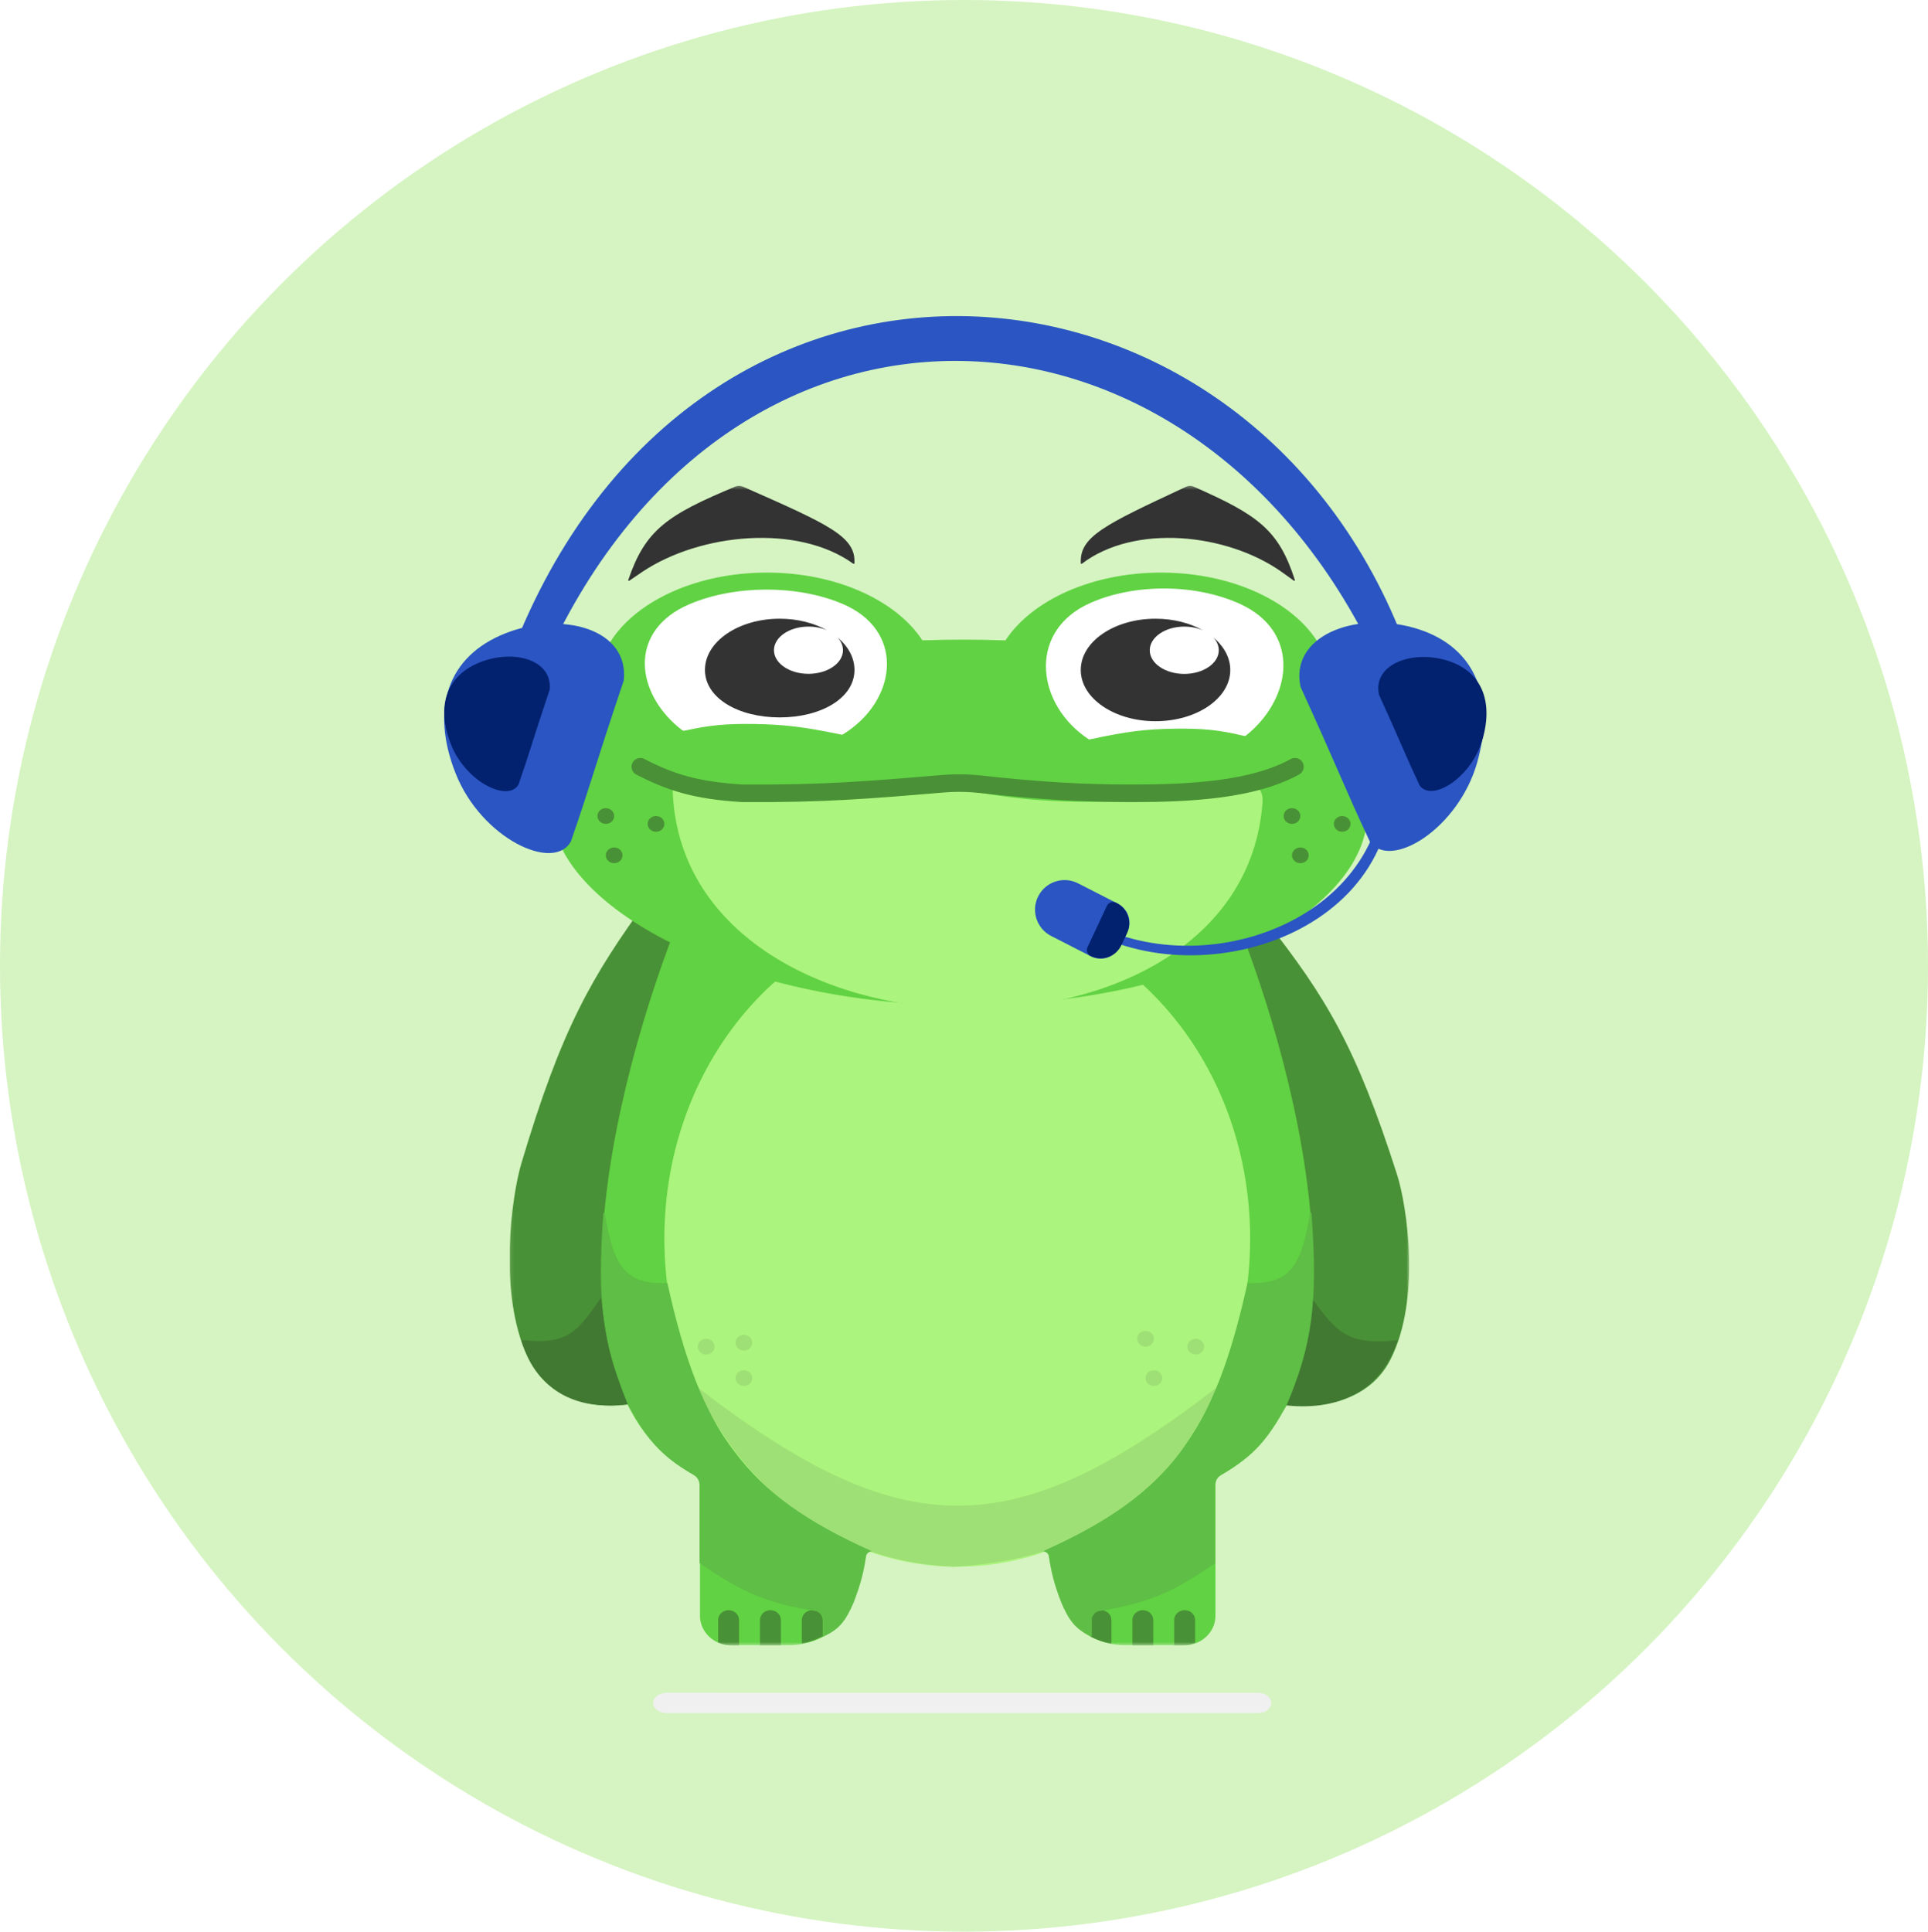 <svg width="549" height="550" viewBox="0 0 549 550" fill="none" xmlns="http://www.w3.org/2000/svg">
<ellipse cx="274.501" cy="275" rx="274.501" ry="275" fill="#C6F0AC" fill-opacity="0.75"/>
<g clip-path="url(#clip0_3418_2398)">
<mask id="mask0_3418_2398" style="mask-type:luminance" maskUnits="userSpaceOnUse" x="145" y="138" width="257" height="331">
<path d="M401.448 138.34H145.1V468.511H401.448V138.34Z" fill="white"/>
</mask>
<g mask="url(#mask0_3418_2398)">
<path d="M364.58 399.533C385.283 360.793 361.442 293 347.639 262.562H360.815C377.432 283.817 386.101 297.785 397.831 334.506C400.572 343.088 404.732 369.786 395.949 387.081C388.923 400.916 372.108 401.147 364.58 399.533Z" fill="#499136"/>
<path d="M180.958 399.499C160.714 358.87 184.026 287.77 197.522 255.847H184.639C168.391 278.139 159.914 292.79 148.445 331.301C145.764 340.302 141.697 368.302 150.285 386.44C157.156 400.95 173.597 401.192 180.958 399.499Z" fill="#499136"/>
<path d="M347.287 420.128C394.161 394.864 368.523 300.317 349.665 255.847H272.414H195.757C176.708 300.784 150.804 395.961 198.086 420.138C198.829 420.518 199.323 421.247 199.323 422.042V460.068C199.323 464.713 203.333 468.48 208.278 468.48H223.969C231.244 468.48 238.494 465.304 241.037 458.901C242.852 454.327 243.771 449.429 244.367 443.426C244.492 442.17 245.741 441.28 247.057 441.527L249.674 442.018C264.011 444.711 278.772 444.741 293.122 442.104L296.329 441.514C297.641 441.273 298.881 442.16 299.03 443.409C299.743 449.382 301.206 454.479 303.902 459.566C307.046 465.502 314.007 468.48 321.066 468.48H337.144C342.09 468.48 346.1 464.713 346.1 460.068V422.008C346.1 421.232 346.571 420.515 347.287 420.128Z" fill="#61D243"/>
<path d="M272.581 446.098C318.64 446.098 355.979 404.261 355.979 352.652C355.979 301.043 318.64 259.206 272.581 259.206C226.521 259.206 189.182 301.043 189.182 352.652C189.182 404.261 226.521 446.098 272.581 446.098Z" fill="#ABF47D"/>
<g filter="url(#filter0_d_3418_2398)">
<path fill-rule="evenodd" clip-rule="evenodd" d="M170.066 193.142C170.066 196.43 170.81 199.602 172.191 202.589C162.529 209.546 157.014 218.016 157.014 227.85C157.014 256.124 209.608 284.25 274.487 284.25C339.366 284.25 389.349 257.86 389.349 229.585C390.192 219.79 385.29 211.168 376.086 203.981C377.912 200.595 378.907 196.946 378.907 193.142C378.907 175.411 357.285 161.037 330.613 161.037C310.786 161.037 293.748 168.98 286.309 180.341C282.422 180.199 278.478 180.126 274.487 180.126C270.492 180.126 266.544 180.192 262.652 180.323C255.207 168.972 238.178 161.037 218.361 161.037C191.689 161.037 170.066 175.411 170.066 193.142Z" fill="#61D243"/>
</g>
<path d="M334.666 207.471C342.706 207.391 347.048 207.829 354.29 209.546C354.462 209.587 354.749 209.474 354.87 209.376C367.206 199.426 370.139 182.325 356.194 173.611C355.227 173.007 354.19 172.455 353.082 171.951C340.456 166.208 323.081 166.066 310.377 171.727C309.888 171.945 309.414 172.172 308.955 172.409C292.764 180.766 295.257 200.703 309.931 210.444C310.035 210.514 310.222 210.562 310.358 210.533C320.889 208.248 326.224 207.596 334.666 207.471Z" fill="white"/>
<path d="M214.853 206.148C206.658 206.041 202.227 206.445 194.83 208.064C194.654 208.103 194.362 207.994 194.239 207.899C181.748 198.308 178.904 181.89 193.197 173.584C194.188 173.008 195.249 172.483 196.383 172.004C209.305 166.542 227.02 166.472 239.922 171.951C240.419 172.162 240.9 172.382 241.365 172.61C257.801 180.688 255.087 199.806 240.045 209.094C239.937 209.161 239.746 209.207 239.609 209.178C228.891 206.946 223.458 206.3 214.853 206.148Z" fill="white"/>
<path fill-rule="evenodd" clip-rule="evenodd" d="M329.034 205.351C340.791 205.351 350.321 198.818 350.321 190.76C350.321 187.236 348.499 184.003 345.464 181.482C346.465 182.537 347.046 183.796 347.046 185.148C347.046 188.867 342.648 191.882 337.222 191.882C331.795 191.882 327.397 188.867 327.397 185.148C327.397 181.428 331.795 178.413 337.222 178.413C339.195 178.413 341.03 178.812 342.569 179.498C338.891 177.418 334.175 176.168 329.034 176.168C317.278 176.168 307.748 182.701 307.748 190.76C307.748 198.818 317.278 205.351 329.034 205.351Z" fill="black" fill-opacity="0.8"/>
<path fill-rule="evenodd" clip-rule="evenodd" d="M222.025 204.27C233.781 204.27 243.311 198.787 243.311 190.74C243.311 187.22 241.489 183.992 238.455 181.474C239.455 182.528 240.037 183.785 240.037 185.135C240.037 188.849 235.638 191.86 230.212 191.86C224.786 191.86 220.387 188.849 220.387 185.135C220.387 181.421 224.786 178.41 230.212 178.41C232.185 178.41 234.021 178.808 235.56 179.493C231.881 177.416 227.166 176.168 222.025 176.168C210.268 176.168 200.738 182.692 200.738 190.74C200.738 198.787 210.268 204.27 222.025 204.27Z" fill="black" fill-opacity="0.8"/>
<g filter="url(#filter1_d_3418_2398)">
<path d="M358.616 222.644C329.809 225.88 302.412 228.93 273.923 222.644C249.046 226.625 207.089 226.269 191.533 222.644C193.696 303.594 353.458 307.451 359.496 226.592C359.593 225.294 359.496 223.937 358.616 222.644Z" fill="#ABF47D"/>
</g>
<path d="M178.882 165.181C183.758 150.832 189.981 146.634 209.381 138.542C210.048 138.264 210.906 138.274 211.561 138.564L212 138.758C236.107 149.407 243.78 152.797 243.29 160.436C243.283 160.545 243.051 160.568 242.942 160.489C227.141 149.112 199.465 151.822 183.012 162.75C181.799 163.555 180.545 164.41 179.233 165.318C179.085 165.421 178.834 165.322 178.882 165.181Z" fill="#333333"/>
<path d="M368.726 165.181C364.111 150.832 358.22 146.634 339.859 138.542C339.229 138.264 338.416 138.274 337.796 138.564L337.381 138.758C314.566 149.407 307.304 152.797 307.768 160.436C307.774 160.545 307.994 160.568 308.097 160.489C323.053 149.112 349.245 151.822 364.817 162.75C365.964 163.555 367.151 164.41 368.393 165.318C368.534 165.421 368.771 165.322 368.726 165.181Z" fill="#333333"/>
<path d="M373.539 369.997C372.178 382.116 370.46 388.222 365.511 399.879C379.664 401.57 392.531 397.06 397.678 381.837C383.561 383.291 380.479 379.339 373.539 369.997Z" fill="#417932" stroke="#417932" stroke-width="0.4"/>
<path d="M334.356 461.264C334.356 459.72 335.689 458.466 337.333 458.466C338.979 458.466 340.312 459.72 340.312 461.264V467.772C338.462 468.5 337.124 468.646 334.356 468.539V461.264Z" fill="#499136"/>
<path d="M322.442 461.264C322.442 459.72 323.775 458.466 325.42 458.466C327.065 458.466 328.399 459.72 328.399 461.264V468.539H322.442V461.264Z" fill="#499136"/>
<path d="M210.449 461.264C210.449 459.72 209.115 458.466 207.47 458.466C205.826 458.466 204.492 459.72 204.492 461.264V467.653C206.342 468.381 207.68 468.648 210.449 468.541V461.264Z" fill="#499136"/>
<path d="M222.363 461.264C222.363 459.72 221.03 458.466 219.385 458.466C217.739 458.466 216.406 459.72 216.406 461.264V468.539H222.363V461.264Z" fill="#499136"/>
<path d="M310.527 461.264C310.527 459.72 311.861 458.466 313.506 458.466C315.152 458.466 316.484 459.72 316.484 461.264V468.047C314.105 467.546 312.788 467.074 310.527 465.976V461.264Z" fill="#499136"/>
<path d="M234.277 461.264C234.277 459.72 232.944 458.466 231.298 458.466C229.653 458.466 228.32 459.72 228.32 461.264V467.979C230.7 467.477 232.017 466.966 234.277 465.868V461.264Z" fill="#499136"/>
<path d="M347.044 394.618C334.534 420.358 317.258 443.3 271.683 446.098C234.456 444.419 211.223 422.036 198.117 394.618C257.146 440.283 288.628 439.898 347.044 394.618Z" fill="#9EE075"/>
<path d="M310.706 460.646V465.682C306.508 463.789 304.628 461.48 302.365 456.17C300.413 451.029 299.619 448.115 298.791 442.74C298.454 442.101 298.187 441.862 297.6 441.621C333.162 425.655 345.979 408.067 355.384 365.521C367.643 365.945 370.787 360.326 373.255 345.377C375.141 371.256 373.358 383.054 366.107 400.214C360.945 409.284 357.564 414.032 347.639 419.798C346.531 420.523 346.138 421.134 345.852 422.597V444.979C334.787 452.473 328.142 456.009 313.684 458.407C312.104 458.544 311.458 459.003 310.706 460.646Z" fill="#5EBE45" stroke="#5EBE45" stroke-width="0.4"/>
<path d="M234.562 460.646V465.682C238.759 463.789 240.64 461.48 242.902 456.17C244.854 451.029 245.649 448.115 246.476 442.74C246.814 442.101 247.081 441.862 247.668 441.621C212.104 425.655 199.287 408.067 189.882 365.521C177.621 365.945 174.478 360.326 172.01 345.377C170.123 371.256 171.907 383.054 179.158 400.214C184.32 409.284 187.701 414.032 197.626 419.798C198.734 420.523 199.127 421.134 199.413 422.597V444.979C210.478 452.473 217.124 456.009 231.583 458.407C233.163 458.544 233.808 459.003 234.562 460.646Z" fill="#5EBE45" stroke="#5EBE45" stroke-width="0.4"/>
<path d="M171.025 369.997C172.285 382.025 173.876 388.084 178.459 399.654C165.353 401.333 153.439 396.857 148.674 381.748C161.745 383.191 164.6 379.268 171.025 369.997Z" fill="#417932" stroke="#417932" stroke-width="0.4"/>
<path d="M340.491 385.665C341.806 385.665 342.873 384.663 342.873 383.427C342.873 382.191 341.806 381.189 340.491 381.189C339.175 381.189 338.108 382.191 338.108 383.427C338.108 384.663 339.175 385.665 340.491 385.665Z" fill="#9EE075"/>
<path d="M201.096 385.665C202.412 385.665 203.479 384.663 203.479 383.427C203.479 382.191 202.412 381.189 201.096 381.189C199.78 381.189 198.713 382.191 198.713 383.427C198.713 384.663 199.78 385.665 201.096 385.665Z" fill="#9EE075"/>
<path d="M328.576 394.618C329.892 394.618 330.959 393.616 330.959 392.379C330.959 391.143 329.892 390.141 328.576 390.141C327.26 390.141 326.193 391.143 326.193 392.379C326.193 393.616 327.26 394.618 328.576 394.618Z" fill="#9EE075"/>
<path d="M211.818 394.618C213.134 394.618 214.201 393.616 214.201 392.379C214.201 391.143 213.134 390.141 211.818 390.141C210.502 390.141 209.436 391.143 209.436 392.379C209.436 393.616 210.502 394.618 211.818 394.618Z" fill="#9EE075"/>
<path d="M326.193 383.427C327.509 383.427 328.576 382.424 328.576 381.188C328.576 379.952 327.509 378.95 326.193 378.95C324.877 378.95 323.811 379.952 323.811 381.188C323.811 382.424 324.877 383.427 326.193 383.427Z" fill="#9EE075"/>
<path d="M382.19 236.822C383.506 236.822 384.573 235.82 384.573 234.584C384.573 233.348 383.506 232.346 382.19 232.346C380.874 232.346 379.808 233.348 379.808 234.584C379.808 235.82 380.874 236.822 382.19 236.822Z" fill="#499136"/>
<path d="M370.276 245.776C371.592 245.776 372.659 244.774 372.659 243.538C372.659 242.301 371.592 241.299 370.276 241.299C368.96 241.299 367.894 242.301 367.894 243.538C367.894 244.774 368.96 245.776 370.276 245.776Z" fill="#499136"/>
<path d="M367.893 234.584C369.209 234.584 370.276 233.582 370.276 232.346C370.276 231.11 369.209 230.107 367.893 230.107C366.577 230.107 365.51 231.11 365.51 232.346C365.51 233.582 366.577 234.584 367.893 234.584Z" fill="#499136"/>
<path d="M186.799 236.822C188.115 236.822 189.182 235.82 189.182 234.584C189.182 233.348 188.115 232.346 186.799 232.346C185.483 232.346 184.416 233.348 184.416 234.584C184.416 235.82 185.483 236.822 186.799 236.822Z" fill="#499136"/>
<path d="M174.885 245.776C176.201 245.776 177.268 244.774 177.268 243.538C177.268 242.301 176.201 241.299 174.885 241.299C173.569 241.299 172.502 242.301 172.502 243.538C172.502 244.774 173.569 245.776 174.885 245.776Z" fill="#499136"/>
<path d="M172.502 234.584C173.818 234.584 174.885 233.582 174.885 232.346C174.885 231.11 173.818 230.107 172.502 230.107C171.186 230.107 170.119 231.11 170.119 232.346C170.119 233.582 171.186 234.584 172.502 234.584Z" fill="#499136"/>
<path d="M211.818 384.546C213.134 384.546 214.201 383.544 214.201 382.308C214.201 381.072 213.134 380.07 211.818 380.07C210.502 380.07 209.436 381.072 209.436 382.308C209.436 383.544 210.502 384.546 211.818 384.546Z" fill="#9EE075"/>
<path d="M368.732 218.321C356.766 224.914 338.993 225.875 322.379 225.874C308.042 225.873 295.635 225.132 279.41 223.318C275.831 222.918 272.15 222.856 268.54 223.155C247.376 224.907 235.144 226.018 211.358 225.874C197.945 225.053 190.795 222.675 182.328 218.321" stroke="#499036" stroke-width="5" stroke-linecap="round"/>
</g>
</g>
<path d="M390.053 239.587C382.507 223.476 381.363 219.734 370.337 195.584C367.206 181.27 385.455 173.941 402.535 178.738C419.615 183.535 426.019 197.92 420.663 216.991C415.307 236.062 395.814 247.891 390.053 239.587Z" fill="#2A55C2"/>
<path d="M162.558 239.586C168.394 222.78 169.144 218.94 177.608 193.777C179.239 179.215 160.329 173.817 143.838 180.358C127.347 186.899 122.468 201.87 129.771 220.283C137.075 238.696 157.688 248.442 162.558 239.586Z" fill="#2A55C2"/>
<path d="M402.581 190.595C361.379 64.922 197.514 49.559 145.336 186.985C143.311 192.318 144.676 190.595 154.184 190.595C206.566 70.072 341.835 76.939 393.205 190.595L402.581 190.595Z" fill="#2A55C2"/>
<path d="M299.093 256.828C327.896 285.994 393.371 271.704 396.345 226.128C396.462 224.338 397.214 224.999 393.968 226.216C389.066 267.534 331.133 282.385 301.353 256.325L299.093 256.828Z" fill="#2A55C2"/>
<path d="M299.314 266.498C295.174 264.381 293.535 259.31 295.652 255.17V255.17C297.769 251.031 302.84 249.392 306.979 251.509L318.311 257.304C321.303 258.834 322.488 262.5 320.958 265.492L318.833 269.646C317.303 272.638 313.637 273.823 310.645 272.293L299.314 266.498Z" fill="#2A55C2"/>
<path d="M317.731 256.989C321.028 258.535 322.447 262.462 320.901 265.759L319.352 269.061C317.806 272.358 313.879 273.778 310.582 272.232V272.232C309.633 271.787 309.225 270.657 309.67 269.708L315.207 257.901C315.652 256.952 316.782 256.544 317.731 256.989V256.989Z" fill="#02216E"/>
<path d="M147.664 223.323C151.087 213.464 151.528 211.211 156.493 196.448C157.45 187.905 146.356 184.738 136.681 188.576C127.006 192.413 124.144 201.196 128.428 211.999C132.713 222.801 144.807 228.519 147.664 223.323Z" fill="#02216F"/>
<path d="M404.238 223.622C399.811 214.17 399.14 211.975 392.671 197.806C390.834 189.408 401.54 185.108 411.561 187.923C421.582 190.737 425.339 199.177 422.197 210.365C419.054 221.554 407.618 228.494 404.238 223.622Z" fill="#02216E"/>
<path d="M358.276 482.004C360.333 482.004 362 483.295 362 484.888C362 486.481 360.333 487.772 358.276 487.772L189.724 487.769C187.667 487.769 186 486.477 186 484.884C186 483.291 187.667 482 189.724 482L358.276 482.004Z" fill="#F0F0F0"/>
<defs>
<filter id="filter0_d_3418_2398" x="147.014" y="153.037" width="252.429" height="143.213" filterUnits="userSpaceOnUse" color-interpolation-filters="sRGB">
<feFlood flood-opacity="0" result="BackgroundImageFix"/>
<feColorMatrix in="SourceAlpha" type="matrix" values="0 0 0 0 0 0 0 0 0 0 0 0 0 0 0 0 0 0 127 0" result="hardAlpha"/>
<feOffset dy="2"/>
<feGaussianBlur stdDeviation="5"/>
<feComposite in2="hardAlpha" operator="out"/>
<feColorMatrix type="matrix" values="0 0 0 0 0 0 0 0 0 0 0 0 0 0 0 0 0 0 0.05 0"/>
<feBlend mode="normal" in2="BackgroundImageFix" result="effect1_dropShadow_3418_2398"/>
<feBlend mode="normal" in="SourceGraphic" in2="effect1_dropShadow_3418_2398" result="shape"/>
</filter>
<filter id="filter1_d_3418_2398" x="181.533" y="214.644" width="187.994" height="82.688" filterUnits="userSpaceOnUse" color-interpolation-filters="sRGB">
<feFlood flood-opacity="0" result="BackgroundImageFix"/>
<feColorMatrix in="SourceAlpha" type="matrix" values="0 0 0 0 0 0 0 0 0 0 0 0 0 0 0 0 0 0 127 0" result="hardAlpha"/>
<feOffset dy="2"/>
<feGaussianBlur stdDeviation="5"/>
<feComposite in2="hardAlpha" operator="out"/>
<feColorMatrix type="matrix" values="0 0 0 0 0 0 0 0 0 0 0 0 0 0 0 0 0 0 0.05 0"/>
<feBlend mode="normal" in2="BackgroundImageFix" result="effect1_dropShadow_3418_2398"/>
<feBlend mode="normal" in="SourceGraphic" in2="effect1_dropShadow_3418_2398" result="shape"/>
</filter>
<clipPath id="clip0_3418_2398">
<rect width="256.348" height="330.172" fill="white" transform="translate(145.1 138.34)"/>
</clipPath>
</defs>
</svg>
